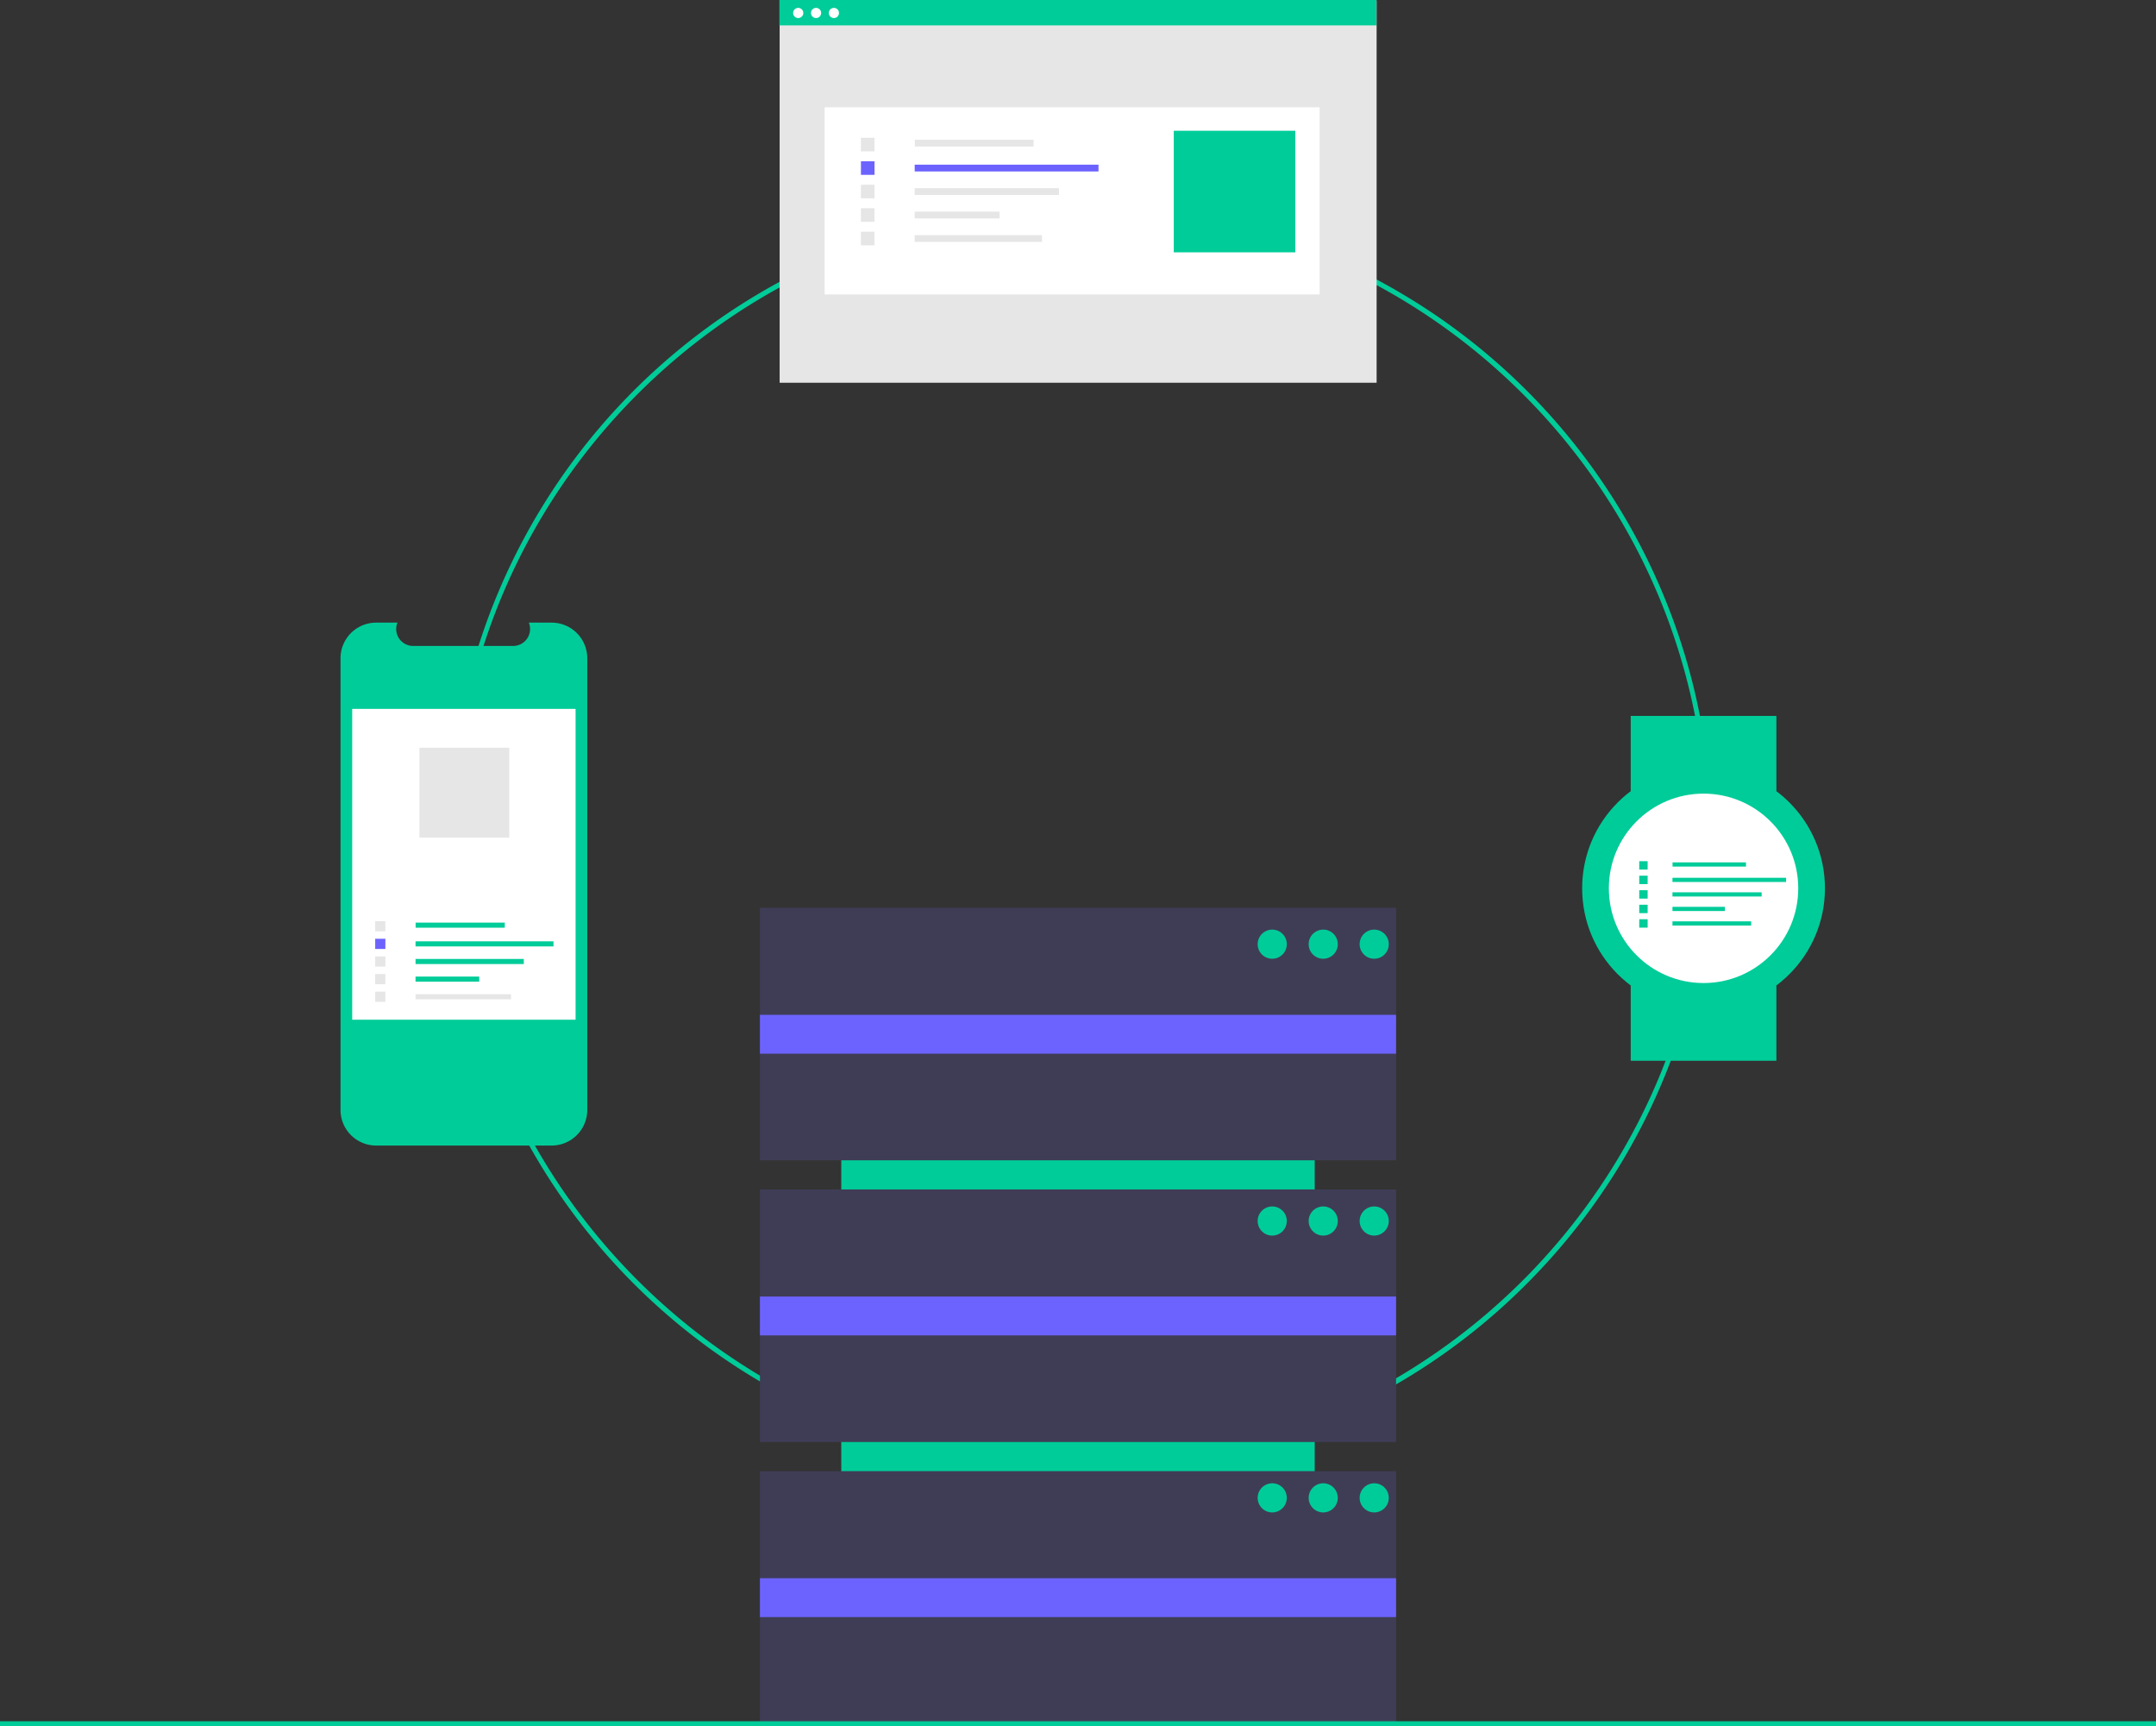 <svg id="b5d1da7b-a9c6-4711-8d73-fa7937ec989e" data-name="Layer 1" xmlns="http://www.w3.org/2000/svg" width="888" height="710.807" viewBox="0 0 888 710.807"><rect x="0" y="0" width="888" height="710.807" fill="#333333" stroke="none"/><title>server_cluster</title><path d="M600.936,699.404a260.064,260.064,0,1,1,183.894-76.171A258.365,258.365,0,0,1,600.936,699.404Zm0-518.129c-142.297,0-258.064,115.768-258.064,258.065s115.768,258.064,258.064,258.064S859,581.637,859,439.34,743.232,181.275,600.936,181.275Z" transform="translate(-156 -94.596)" fill="#00CC99"/><rect x="469" y="509.904" width="262" height="195" transform="translate(1051.404 -87.193) rotate(90)" fill="#00CC99"/><rect x="313" y="373.807" width="262" height="104" fill="#3f3d56"/><rect x="313" y="489.807" width="262" height="104" fill="#3f3d56"/><rect x="313" y="605.807" width="262" height="104" fill="#3f3d56"/><rect x="313" y="417.904" width="262" height="16" fill="#6c63ff"/><rect x="313" y="533.904" width="262" height="16" fill="#6c63ff"/><rect x="313" y="649.904" width="262" height="16" fill="#6c63ff"/><circle cx="524" cy="388.807" r="6" fill="#00CC99"/><circle cx="545" cy="388.807" r="6" fill="#00CC99"/><circle cx="566" cy="388.807" r="6" fill="#00CC99"/><circle cx="524" cy="502.807" r="6" fill="#00CC99"/><circle cx="545" cy="502.807" r="6" fill="#00CC99"/><circle cx="566" cy="502.807" r="6" fill="#00CC99"/><circle cx="524" cy="616.807" r="6" fill="#00CC99"/><circle cx="545" cy="616.807" r="6" fill="#00CC99"/><circle cx="566" cy="616.807" r="6" fill="#00CC99"/><rect y="708.807" width="888" height="2" fill="#00CC99"/><path d="M397.879,365.661v185.992a14.675,14.675,0,0,1-14.672,14.672H310.928a14.677,14.677,0,0,1-14.678-14.672V365.661a14.677,14.677,0,0,1,14.678-14.672h8.768a6.978,6.978,0,0,0,6.455,9.606h41.208a6.978,6.978,0,0,0,6.455-9.606h9.392A14.675,14.675,0,0,1,397.879,365.661Z" transform="translate(-156 -94.596)" fill="#00CC99"/><rect x="145.064" y="291.91" width="92" height="128" fill="#fff"/><rect x="171.186" y="379.927" width="36.72" height="2.098" fill="#00CC99"/><rect x="171.149" y="387.632" width="56.817" height="2.098" fill="#00CC99"/><rect x="171.149" y="394.89" width="44.588" height="2.098" fill="#00CC99"/><rect x="171.149" y="402.149" width="26.228" height="2.098" fill="#00CC99"/><rect x="171.149" y="409.407" width="39.343" height="2.098" fill="#e6e6e6"/><rect x="154.533" y="379.324" width="4.197" height="4.197" fill="#e6e6e6"/><rect x="154.533" y="386.582" width="4.197" height="4.197" fill="#6c63ff"/><rect x="154.533" y="393.841" width="4.197" height="4.197" fill="#e6e6e6"/><rect x="154.533" y="401.1" width="4.197" height="4.197" fill="#e6e6e6"/><rect x="154.533" y="408.358" width="4.197" height="4.197" fill="#e6e6e6"/><rect x="172.751" y="307.91" width="36.998" height="36.998" fill="#e6e6e6"/><rect x="321.111" y="0.139" width="245.884" height="157.475" fill="#e6e6e6"/><rect x="339.647" y="44.195" width="203.861" height="77.035" fill="#fff"/><rect x="376.789" y="57.542" width="48.927" height="2.796" fill="#e6e6e6"/><rect x="376.74" y="67.807" width="75.705" height="2.796" fill="#6c63ff"/><rect x="376.74" y="77.479" width="59.411" height="2.796" fill="#e6e6e6"/><rect x="376.74" y="87.151" width="34.948" height="2.796" fill="#e6e6e6"/><rect x="376.74" y="96.822" width="52.422" height="2.796" fill="#e6e6e6"/><rect x="354.601" y="56.738" width="5.592" height="5.592" fill="#e6e6e6"/><rect x="354.601" y="66.409" width="5.592" height="5.592" fill="#6c63ff"/><rect x="354.601" y="76.081" width="5.592" height="5.592" fill="#e6e6e6"/><rect x="354.601" y="85.753" width="5.592" height="5.592" fill="#e6e6e6"/><rect x="354.601" y="95.424" width="5.592" height="5.592" fill="#e6e6e6"/><rect x="483.445" y="53.847" width="50.059" height="50.059" fill="#00CC99"/><rect x="321.006" width="245.884" height="10.446" fill="#00CC99"/><circle cx="328.768" cy="5.341" r="2.097" fill="#fff"/><circle cx="336.117" cy="5.341" r="2.097" fill="#fff"/><circle cx="343.466" cy="5.341" r="2.097" fill="#fff"/><rect x="671.648" y="294.807" width="60" height="31" fill="#00CC99"/><rect x="671.648" y="405.807" width="60" height="31" fill="#00CC99"/><circle cx="701.648" cy="365.807" r="50" fill="#00CC99"/><circle cx="701.648" cy="365.807" r="39" fill="#fff"/><rect x="688.877" y="355.122" width="30.247" height="1.728" fill="#00CC99"/><rect x="688.846" y="361.468" width="46.802" height="1.728" fill="#00CC99"/><rect x="688.846" y="367.447" width="36.728" height="1.728" fill="#00CC99"/><rect x="688.846" y="373.426" width="21.605" height="1.728" fill="#00CC99"/><rect x="688.846" y="379.405" width="32.407" height="1.728" fill="#00CC99"/><rect x="675.16" y="354.625" width="3.457" height="3.457" fill="#00CC99"/><rect x="675.16" y="360.604" width="3.457" height="3.457" fill="#00CC99"/><rect x="675.16" y="366.583" width="3.457" height="3.457" fill="#00CC99"/><rect x="675.16" y="372.562" width="3.457" height="3.457" fill="#00CC99"/><rect x="675.16" y="378.541" width="3.457" height="3.457" fill="#00CC99"/></svg>